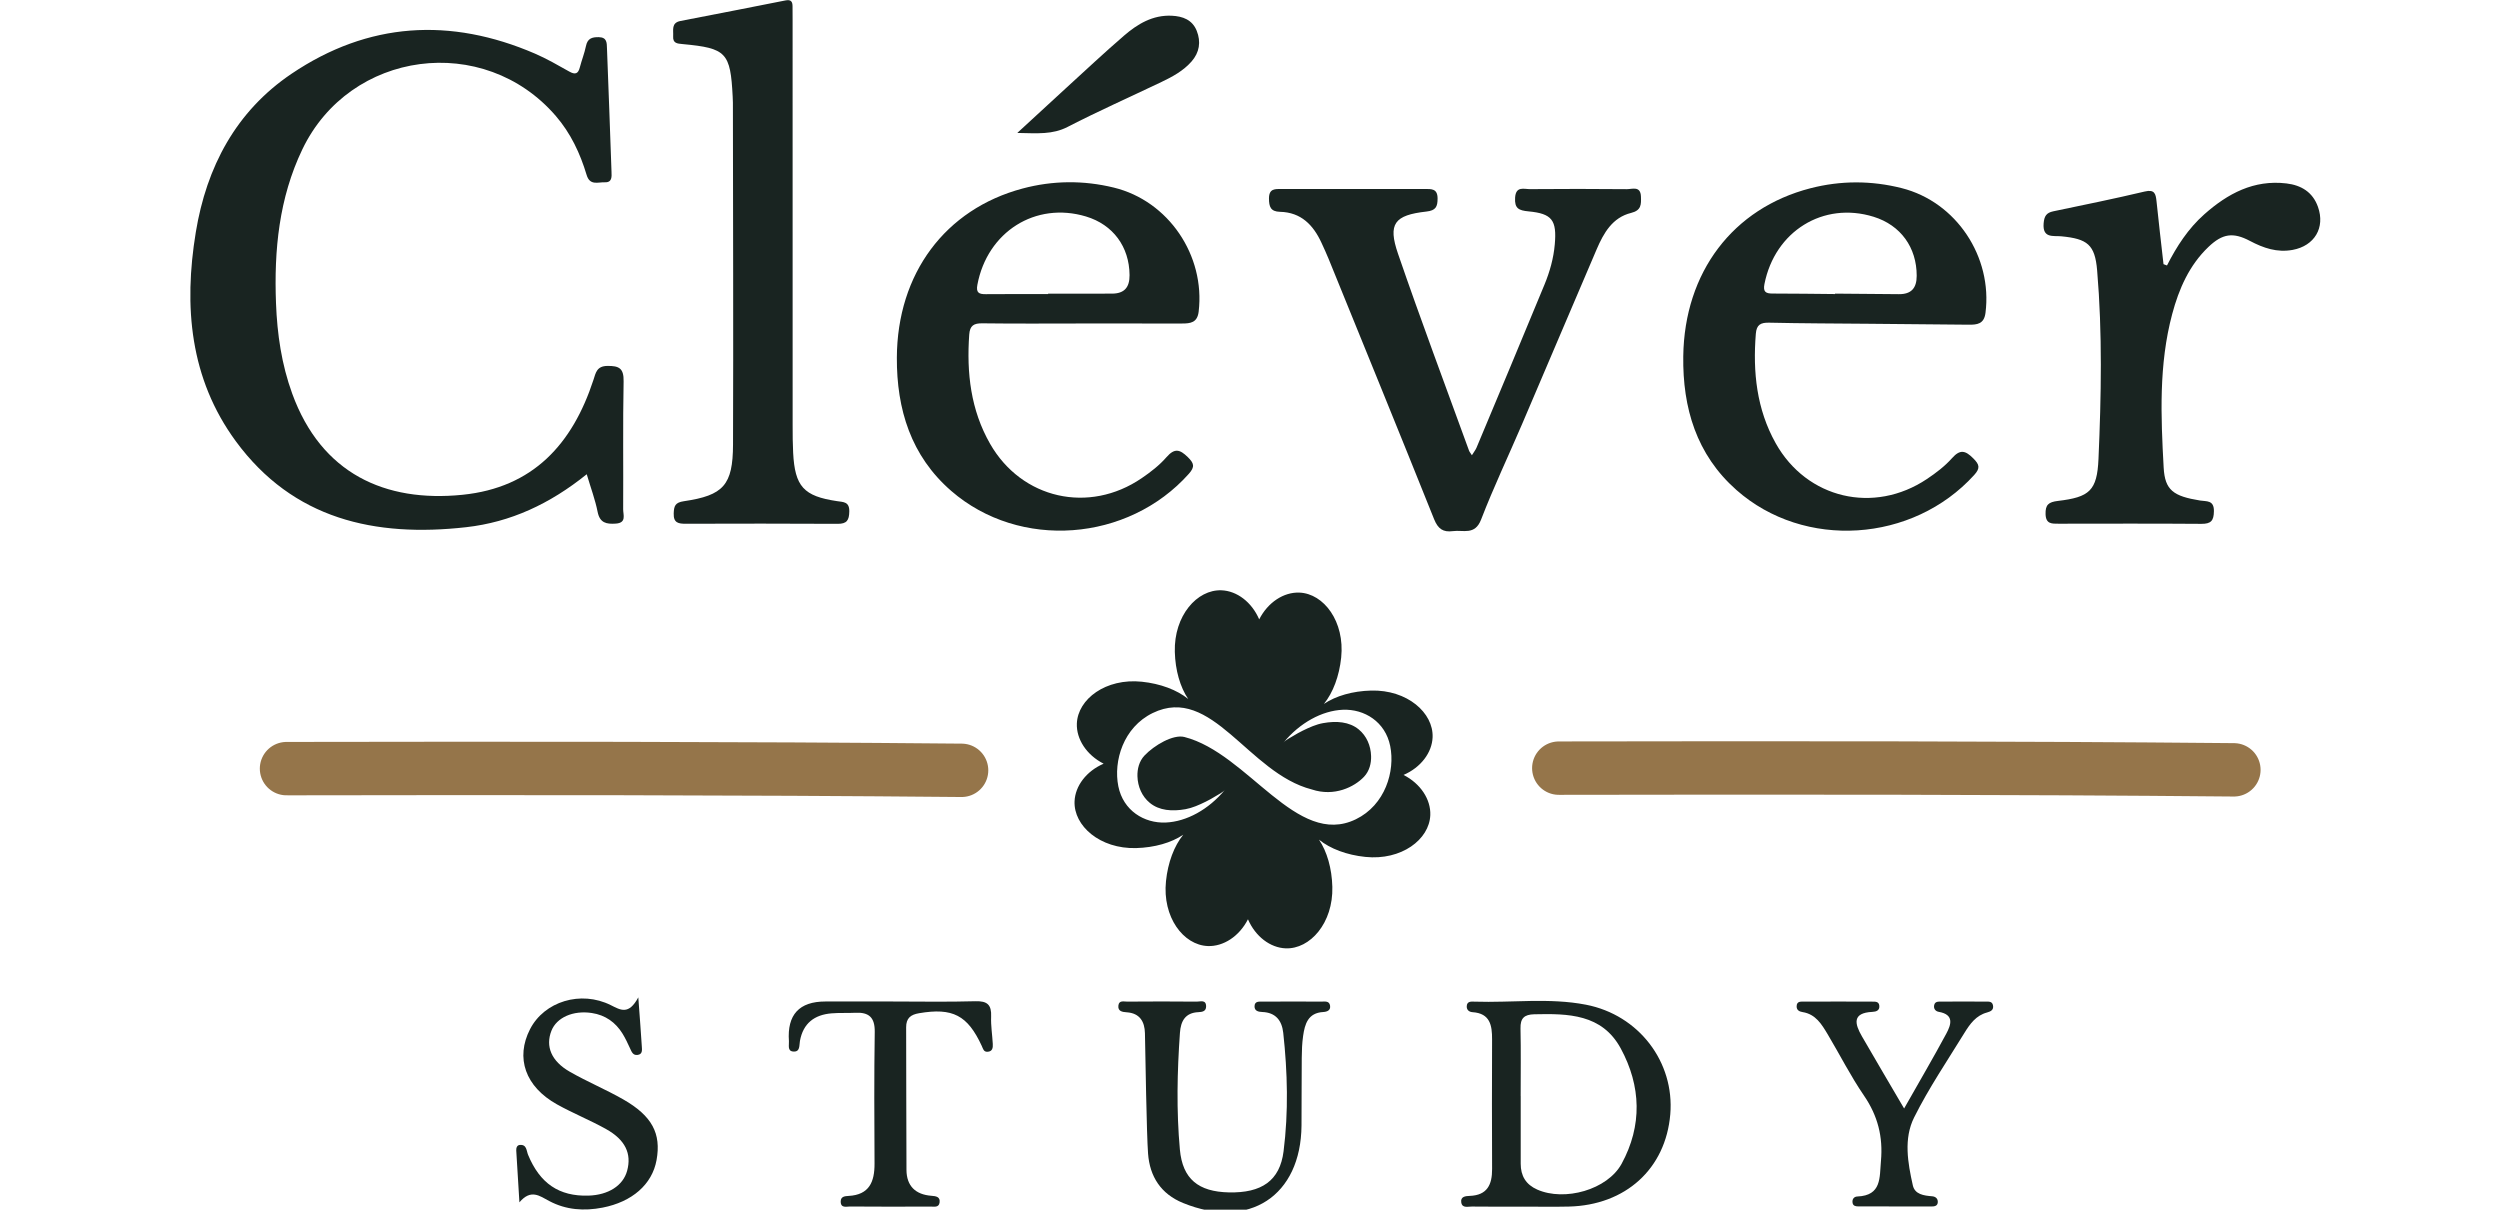 <svg width="124" height="60" viewBox="0 0 124 60" fill="none" xmlns="http://www.w3.org/2000/svg">
<g clip-path="url(#clip0_5_88)">
<g clip-path="url(#clip1_5_88)">
<path d="M77.316 38.1C88.307 38.08 99.683 38.08 110.801 38.184" stroke="#95754A" stroke-width="2.648" stroke-miterlimit="10" stroke-linecap="round"/>
<path d="M50.457 6.594C51.372 5.752 52.114 5.064 52.861 4.382C53.821 3.507 54.768 2.616 55.752 1.768C56.423 1.19 57.174 0.736 58.119 0.78C58.667 0.806 59.14 0.982 59.358 1.529C59.576 2.077 59.494 2.603 59.099 3.052C58.692 3.515 58.157 3.804 57.611 4.065C56.058 4.808 54.484 5.507 52.954 6.295C52.204 6.681 51.47 6.613 50.457 6.594Z" fill="#192421"/>
<path d="M29.102 23.522C27.275 24.995 25.323 25.901 23.121 26.149C18.601 26.659 14.54 25.759 11.695 21.883C9.417 18.779 9.106 15.199 9.712 11.517C10.243 8.285 11.699 5.522 14.461 3.658C18.268 1.09 22.337 0.85 26.536 2.66C27.121 2.913 27.678 3.235 28.234 3.548C28.523 3.711 28.675 3.672 28.759 3.343C28.851 2.987 28.991 2.641 29.064 2.282C29.141 1.907 29.36 1.837 29.699 1.843C30.115 1.85 30.096 2.136 30.106 2.4C30.186 4.44 30.259 6.48 30.331 8.52C30.34 8.768 30.366 9.056 29.996 9.042C29.661 9.029 29.258 9.221 29.095 8.673C28.776 7.607 28.306 6.608 27.57 5.754C23.997 1.608 17.352 2.483 14.993 7.415C13.837 9.832 13.589 12.413 13.69 15.044C13.748 16.571 13.966 18.075 14.494 19.525C15.935 23.482 19.091 24.93 22.937 24.542C26.441 24.188 28.397 22.021 29.436 18.839C29.55 18.489 29.598 18.157 30.124 18.15C30.708 18.142 30.944 18.267 30.931 18.915C30.89 21.03 30.922 23.146 30.909 25.261C30.907 25.534 31.088 25.935 30.542 25.971C30.078 26.002 29.751 25.941 29.641 25.385C29.523 24.787 29.305 24.209 29.102 23.522Z" fill="#192421"/>
<path d="M92.697 16.059C91.048 16.044 89.399 16.042 87.751 16.005C87.324 15.995 87.125 16.107 87.089 16.555C86.937 18.454 87.128 20.296 88.074 21.984C89.617 24.739 92.945 25.519 95.577 23.758C96.024 23.459 96.466 23.123 96.821 22.724C97.223 22.271 97.484 22.345 97.871 22.732C98.178 23.038 98.235 23.214 97.918 23.562C94.874 26.914 89.492 27.277 86.127 24.304C84.141 22.549 83.455 20.23 83.49 17.67C83.546 13.496 85.957 10.329 89.796 9.338C91.301 8.95 92.824 8.951 94.327 9.332C97.036 10.018 98.835 12.743 98.48 15.521C98.41 16.072 98.067 16.11 97.644 16.105C95.995 16.087 94.346 16.073 92.697 16.059ZM91.02 14.585V14.564C92.077 14.573 93.133 14.586 94.189 14.591C94.796 14.594 95.068 14.297 95.068 13.678C95.069 12.277 94.278 11.17 92.932 10.752C90.436 9.978 88.032 11.469 87.516 14.091C87.44 14.481 87.585 14.561 87.924 14.56C88.956 14.56 89.988 14.576 91.02 14.585Z" fill="#192421"/>
<path d="M53.677 16.045C52.028 16.046 50.379 16.059 48.73 16.037C48.304 16.031 48.106 16.144 48.074 16.593C47.939 18.494 48.147 20.334 49.108 22.012C50.677 24.753 54.013 25.503 56.627 23.718C57.072 23.415 57.511 23.075 57.861 22.672C58.26 22.216 58.521 22.288 58.912 22.67C59.222 22.974 59.28 23.149 58.967 23.5C55.953 26.88 50.575 27.293 47.183 24.351C45.181 22.614 44.473 20.301 44.484 17.741C44.502 13.567 46.884 10.377 50.715 9.352C52.215 8.95 53.739 8.937 55.244 9.304C57.96 9.965 59.784 12.673 59.454 15.455C59.389 16.006 59.047 16.047 58.624 16.046C56.975 16.043 55.326 16.045 53.677 16.045ZM51.986 14.587V14.566C53.043 14.566 54.099 14.569 55.156 14.564C55.762 14.561 56.031 14.262 56.026 13.643C56.014 12.242 55.212 11.142 53.863 10.737C51.361 9.986 48.97 11.498 48.478 14.126C48.405 14.516 48.551 14.594 48.891 14.591C49.922 14.581 50.955 14.587 51.986 14.587Z" fill="#192421"/>
<path d="M73.006 22.58C73.112 22.408 73.19 22.314 73.235 22.206C74.363 19.511 75.494 16.817 76.607 14.115C76.869 13.48 77.057 12.814 77.117 12.123C77.222 10.922 76.989 10.595 75.812 10.484C75.335 10.439 75.115 10.341 75.149 9.806C75.185 9.217 75.589 9.383 75.891 9.381C77.49 9.368 79.089 9.367 80.688 9.383C80.958 9.386 81.373 9.202 81.391 9.753C81.403 10.138 81.414 10.435 80.902 10.561C79.976 10.788 79.541 11.558 79.195 12.364C77.956 15.252 76.732 18.147 75.495 21.036C74.818 22.616 74.079 24.171 73.461 25.773C73.155 26.565 72.575 26.273 72.061 26.344C71.577 26.41 71.323 26.229 71.132 25.753C69.406 21.445 67.651 17.149 65.903 12.85C65.792 12.578 65.669 12.31 65.545 12.042C65.138 11.159 64.532 10.53 63.488 10.506C63.023 10.495 62.941 10.254 62.941 9.842C62.942 9.341 63.25 9.374 63.578 9.374C65.94 9.376 68.302 9.376 70.663 9.374C70.995 9.374 71.302 9.346 71.304 9.842C71.305 10.256 71.214 10.441 70.75 10.493C69.164 10.671 68.829 11.094 69.341 12.584C70.464 15.858 71.683 19.099 72.864 22.352C72.889 22.419 72.941 22.476 73.006 22.58Z" fill="#192421"/>
<path d="M39.314 11.539C39.314 14.735 39.313 17.931 39.315 21.127C39.315 21.569 39.317 22.012 39.34 22.454C39.426 24.13 39.858 24.61 41.514 24.856C41.841 24.904 42.135 24.884 42.125 25.371C42.116 25.803 42.008 25.985 41.544 25.982C39.034 25.966 36.524 25.972 34.015 25.978C33.653 25.979 33.401 25.939 33.416 25.469C33.428 25.097 33.485 24.924 33.921 24.86C35.884 24.571 36.351 24.062 36.358 22.052C36.379 16.398 36.357 10.744 36.352 5.089C36.352 4.991 36.346 4.893 36.341 4.794C36.23 2.604 36.03 2.389 33.863 2.187C33.593 2.162 33.366 2.152 33.389 1.797C33.408 1.495 33.282 1.132 33.752 1.04C35.489 0.704 37.226 0.367 38.962 0.021C39.241 -0.035 39.312 0.089 39.31 0.328C39.308 0.55 39.313 0.771 39.313 0.992C39.313 4.508 39.313 8.023 39.314 11.539Z" fill="#192421"/>
<path d="M107.483 13.167C107.964 12.218 108.536 11.337 109.333 10.63C110.496 9.599 111.79 8.906 113.408 9.098C114.143 9.186 114.712 9.529 114.971 10.261C115.338 11.296 114.798 12.195 113.714 12.395C112.943 12.537 112.266 12.303 111.597 11.95C110.76 11.507 110.234 11.585 109.54 12.247C108.583 13.16 108.074 14.331 107.741 15.577C107.072 18.083 107.178 20.646 107.318 23.197C107.38 24.318 107.802 24.611 109.125 24.826C109.438 24.878 109.817 24.792 109.81 25.352C109.805 25.829 109.666 25.986 109.187 25.983C106.827 25.965 104.465 25.974 102.105 25.976C101.773 25.976 101.475 25.996 101.46 25.504C101.446 25.034 101.609 24.901 102.073 24.846C103.633 24.66 104.016 24.347 104.085 22.764C104.221 19.648 104.282 16.525 104.018 13.411C103.91 12.132 103.537 11.845 102.241 11.721C101.843 11.683 101.304 11.832 101.364 11.082C101.392 10.724 101.497 10.553 101.843 10.481C103.358 10.165 104.876 9.856 106.381 9.499C106.865 9.385 106.923 9.606 106.962 9.971C107.07 11.016 107.192 12.059 107.31 13.103L107.483 13.167Z" fill="#192421"/>
<path d="M75.542 59.849C74.696 59.85 73.85 59.856 73.004 59.845C72.813 59.842 72.528 59.94 72.479 59.645C72.429 59.348 72.688 59.323 72.902 59.316C73.773 59.283 74.012 58.754 74.008 57.982C73.997 55.838 74 53.694 74.007 51.549C74.01 50.857 73.909 50.263 73.039 50.204C72.873 50.193 72.748 50.099 72.75 49.921C72.754 49.65 72.98 49.676 73.146 49.682C74.985 49.743 76.837 49.48 78.662 49.833C81.288 50.342 83.064 52.678 82.846 55.27C82.618 57.969 80.63 59.78 77.809 59.846C77.054 59.864 76.298 59.849 75.542 59.849ZM75.425 54.364H75.427C75.427 55.481 75.43 56.599 75.427 57.717C75.425 58.324 75.686 58.755 76.247 59.003C77.602 59.603 79.728 59.015 80.434 57.72C81.461 55.833 81.403 53.871 80.388 52C79.457 50.288 77.776 50.271 76.102 50.308C75.6 50.319 75.406 50.505 75.417 51.01C75.441 52.128 75.425 53.246 75.425 54.364Z" fill="#192421"/>
<path d="M56.789 51.247C56.776 50.676 56.535 50.252 55.885 50.21C55.662 50.196 55.434 50.159 55.473 49.865C55.508 49.603 55.748 49.681 55.908 49.68C57.057 49.671 58.207 49.669 59.356 49.681C59.531 49.683 59.825 49.565 59.823 49.921C59.822 50.164 59.628 50.195 59.44 50.203C58.785 50.232 58.566 50.651 58.525 51.226C58.388 53.156 58.347 55.092 58.522 57.018C58.656 58.483 59.443 59.109 60.95 59.143C62.572 59.179 63.481 58.568 63.665 57.104C63.912 55.153 63.863 53.186 63.649 51.229C63.582 50.621 63.276 50.219 62.606 50.195C62.42 50.188 62.218 50.147 62.225 49.908C62.232 49.644 62.464 49.682 62.632 49.681C63.599 49.674 64.567 49.674 65.535 49.68C65.701 49.681 65.93 49.628 65.971 49.876C66.011 50.115 65.823 50.185 65.632 50.196C64.875 50.239 64.719 50.793 64.634 51.385C64.583 51.742 64.57 52.107 64.567 52.469C64.556 53.587 64.564 54.705 64.555 55.823C64.527 59.321 61.948 61.003 58.679 59.668C57.576 59.218 57.029 58.353 56.944 57.223C56.871 56.262 56.811 52.272 56.789 51.247Z" fill="#192421"/>
<path d="M31.66 49.469C31.734 50.481 31.79 51.192 31.834 51.904C31.845 52.076 31.878 52.294 31.621 52.325C31.393 52.353 31.328 52.169 31.251 52C31.137 51.753 31.023 51.505 30.881 51.274C30.53 50.703 30.021 50.346 29.353 50.245C28.424 50.104 27.608 50.469 27.35 51.128C27.049 51.898 27.34 52.63 28.258 53.156C29.121 53.652 30.048 54.036 30.912 54.53C32.347 55.35 32.802 56.225 32.565 57.54C32.347 58.752 31.345 59.615 29.888 59.898C28.964 60.077 28.072 60.012 27.244 59.572C26.762 59.316 26.333 58.961 25.763 59.636C25.711 58.779 25.658 57.923 25.606 57.066C25.599 56.936 25.642 56.804 25.776 56.79C26.132 56.753 26.109 57.079 26.193 57.28C26.778 58.697 27.731 59.346 29.185 59.303C30.176 59.274 30.905 58.806 31.105 58.073C31.338 57.222 31.018 56.534 30.053 55.997C29.262 55.557 28.415 55.217 27.625 54.776C26.052 53.898 25.559 52.473 26.29 51.048C26.996 49.673 28.805 49.111 30.297 49.856C30.78 50.097 31.183 50.36 31.66 49.469Z" fill="#192421"/>
<path d="M44.208 49.674C45.6 49.674 46.992 49.702 48.382 49.661C48.977 49.644 49.184 49.843 49.16 50.423C49.142 50.873 49.218 51.327 49.242 51.779C49.252 51.965 49.232 52.155 48.981 52.168C48.785 52.179 48.76 52.015 48.696 51.879C47.992 50.352 47.249 49.973 45.588 50.255C45.168 50.326 44.943 50.498 44.945 50.958C44.957 53.316 44.945 55.673 44.961 58.031C44.967 58.821 45.405 59.251 46.198 59.311C46.419 59.327 46.652 59.356 46.602 59.657C46.559 59.907 46.324 59.845 46.159 59.846C44.828 59.852 43.497 59.854 42.166 59.843C41.985 59.842 41.697 59.94 41.699 59.592C41.7 59.346 41.903 59.328 42.087 59.318C43.118 59.265 43.381 58.617 43.377 57.716C43.365 55.54 43.354 53.363 43.387 51.188C43.399 50.465 43.1 50.199 42.422 50.234C42.029 50.254 41.634 50.23 41.243 50.262C40.393 50.333 39.836 50.756 39.677 51.63C39.637 51.85 39.697 52.187 39.341 52.156C39.045 52.131 39.145 51.833 39.131 51.641C39.036 50.33 39.64 49.674 40.941 49.674C42.03 49.674 43.119 49.674 44.208 49.674Z" fill="#192421"/>
<path d="M94.444 54.981C95.207 53.634 95.893 52.465 96.534 51.273C96.771 50.833 96.948 50.325 96.161 50.187C95.996 50.158 95.898 50.028 95.935 49.856C95.976 49.656 96.159 49.682 96.301 49.68C97.027 49.674 97.753 49.674 98.48 49.68C98.621 49.681 98.802 49.653 98.849 49.85C98.903 50.08 98.755 50.167 98.559 50.219C98.016 50.362 97.71 50.787 97.441 51.224C96.586 52.615 95.664 53.974 94.938 55.43C94.416 56.478 94.625 57.673 94.876 58.794C94.977 59.243 95.424 59.303 95.832 59.335C96 59.349 96.119 59.445 96.115 59.622C96.109 59.826 95.939 59.842 95.79 59.842C94.579 59.844 93.368 59.842 92.158 59.837C92.039 59.837 91.911 59.812 91.887 59.66C91.858 59.478 91.957 59.353 92.124 59.346C93.337 59.297 93.221 58.408 93.295 57.585C93.403 56.392 93.14 55.344 92.455 54.344C91.79 53.373 91.257 52.314 90.653 51.301C90.358 50.808 90.059 50.303 89.41 50.2C89.25 50.175 89.114 50.107 89.113 49.921C89.112 49.641 89.34 49.682 89.505 49.681C90.625 49.675 91.745 49.676 92.865 49.681C93.005 49.682 93.187 49.666 93.213 49.873C93.244 50.12 93.059 50.181 92.871 50.189C91.852 50.237 91.996 50.786 92.353 51.405C93.012 52.547 93.683 53.681 94.444 54.981Z" fill="#192421"/>
<path d="M53.412 35.887C53.459 34.675 54.849 33.628 56.633 33.813C57.555 33.909 58.377 34.218 58.935 34.67C58.535 34.08 58.295 33.246 58.271 32.33C58.224 30.537 59.375 29.232 60.587 29.279C61.351 29.308 62.087 29.863 62.456 30.721C62.888 29.873 63.674 29.363 64.449 29.393C65.661 29.439 66.708 30.829 66.523 32.613C66.427 33.535 66.118 34.357 65.666 34.915C66.256 34.516 67.09 34.276 68.006 34.252C69.799 34.205 71.104 35.356 71.057 36.568C71.028 37.332 70.473 38.067 69.615 38.437C70.463 38.868 70.973 39.655 70.943 40.429C70.896 41.642 69.507 42.688 67.723 42.503C66.801 42.408 65.979 42.099 65.421 41.646C65.82 42.236 66.06 43.071 66.084 43.987C66.131 45.78 64.98 47.085 63.768 47.038C63.004 47.008 62.269 46.453 61.899 45.596C61.468 46.443 60.681 46.954 59.907 46.924C58.694 46.877 57.647 45.487 57.833 43.703C57.928 42.781 58.237 41.959 58.69 41.401C58.1 41.801 57.265 42.04 56.349 42.065C54.556 42.112 53.251 40.961 53.298 39.748C53.328 38.984 53.882 38.249 54.74 37.879C53.893 37.448 53.382 36.661 53.412 35.887ZM60.766 39.166C60.652 39.303 60.431 39.406 60.293 39.492C60.133 39.592 59.97 39.682 59.805 39.763C59.475 39.926 59.139 40.074 58.799 40.136C58.137 40.254 57.499 40.207 57.031 39.823C56.641 39.503 56.432 39.017 56.417 38.503C56.407 38.152 56.495 37.764 56.768 37.474C57.245 36.969 58.188 36.411 58.748 36.555C61.909 37.367 64.311 42.066 67.25 40.636C68.706 39.928 69.206 38.255 68.954 37.002C68.712 35.797 67.67 35.16 66.607 35.204C65.569 35.247 64.471 35.853 63.661 36.832L63.658 36.836C63.771 36.699 63.992 36.596 64.13 36.51C64.291 36.411 64.454 36.32 64.619 36.239C64.949 36.077 65.284 35.928 65.625 35.867C66.287 35.748 66.924 35.795 67.392 36.179C67.783 36.499 67.991 36.986 68.006 37.499C68.017 37.85 67.929 38.238 67.655 38.528C67.179 39.033 66.182 39.529 65.066 39.157C61.906 38.345 60.112 33.937 57.174 35.366C55.718 36.075 55.218 37.747 55.469 39C55.711 40.206 56.754 40.842 57.816 40.798C58.855 40.755 59.952 40.149 60.762 39.17L60.766 39.166Z" fill="#192421"/>
<path d="M14.211 38.124C25.201 38.104 36.578 38.104 47.695 38.208" stroke="#95754A" stroke-width="2.648" stroke-miterlimit="10" stroke-linecap="round"/>
</g>
</g>
<defs>
<clipPath id="clip0_5_88">
<rect width="124" height="60" fill="white"/>
</clipPath>
<clipPath id="clip1_5_88">
<rect width="124" height="60" fill="white"/>
</clipPath>
</defs>
</svg>
